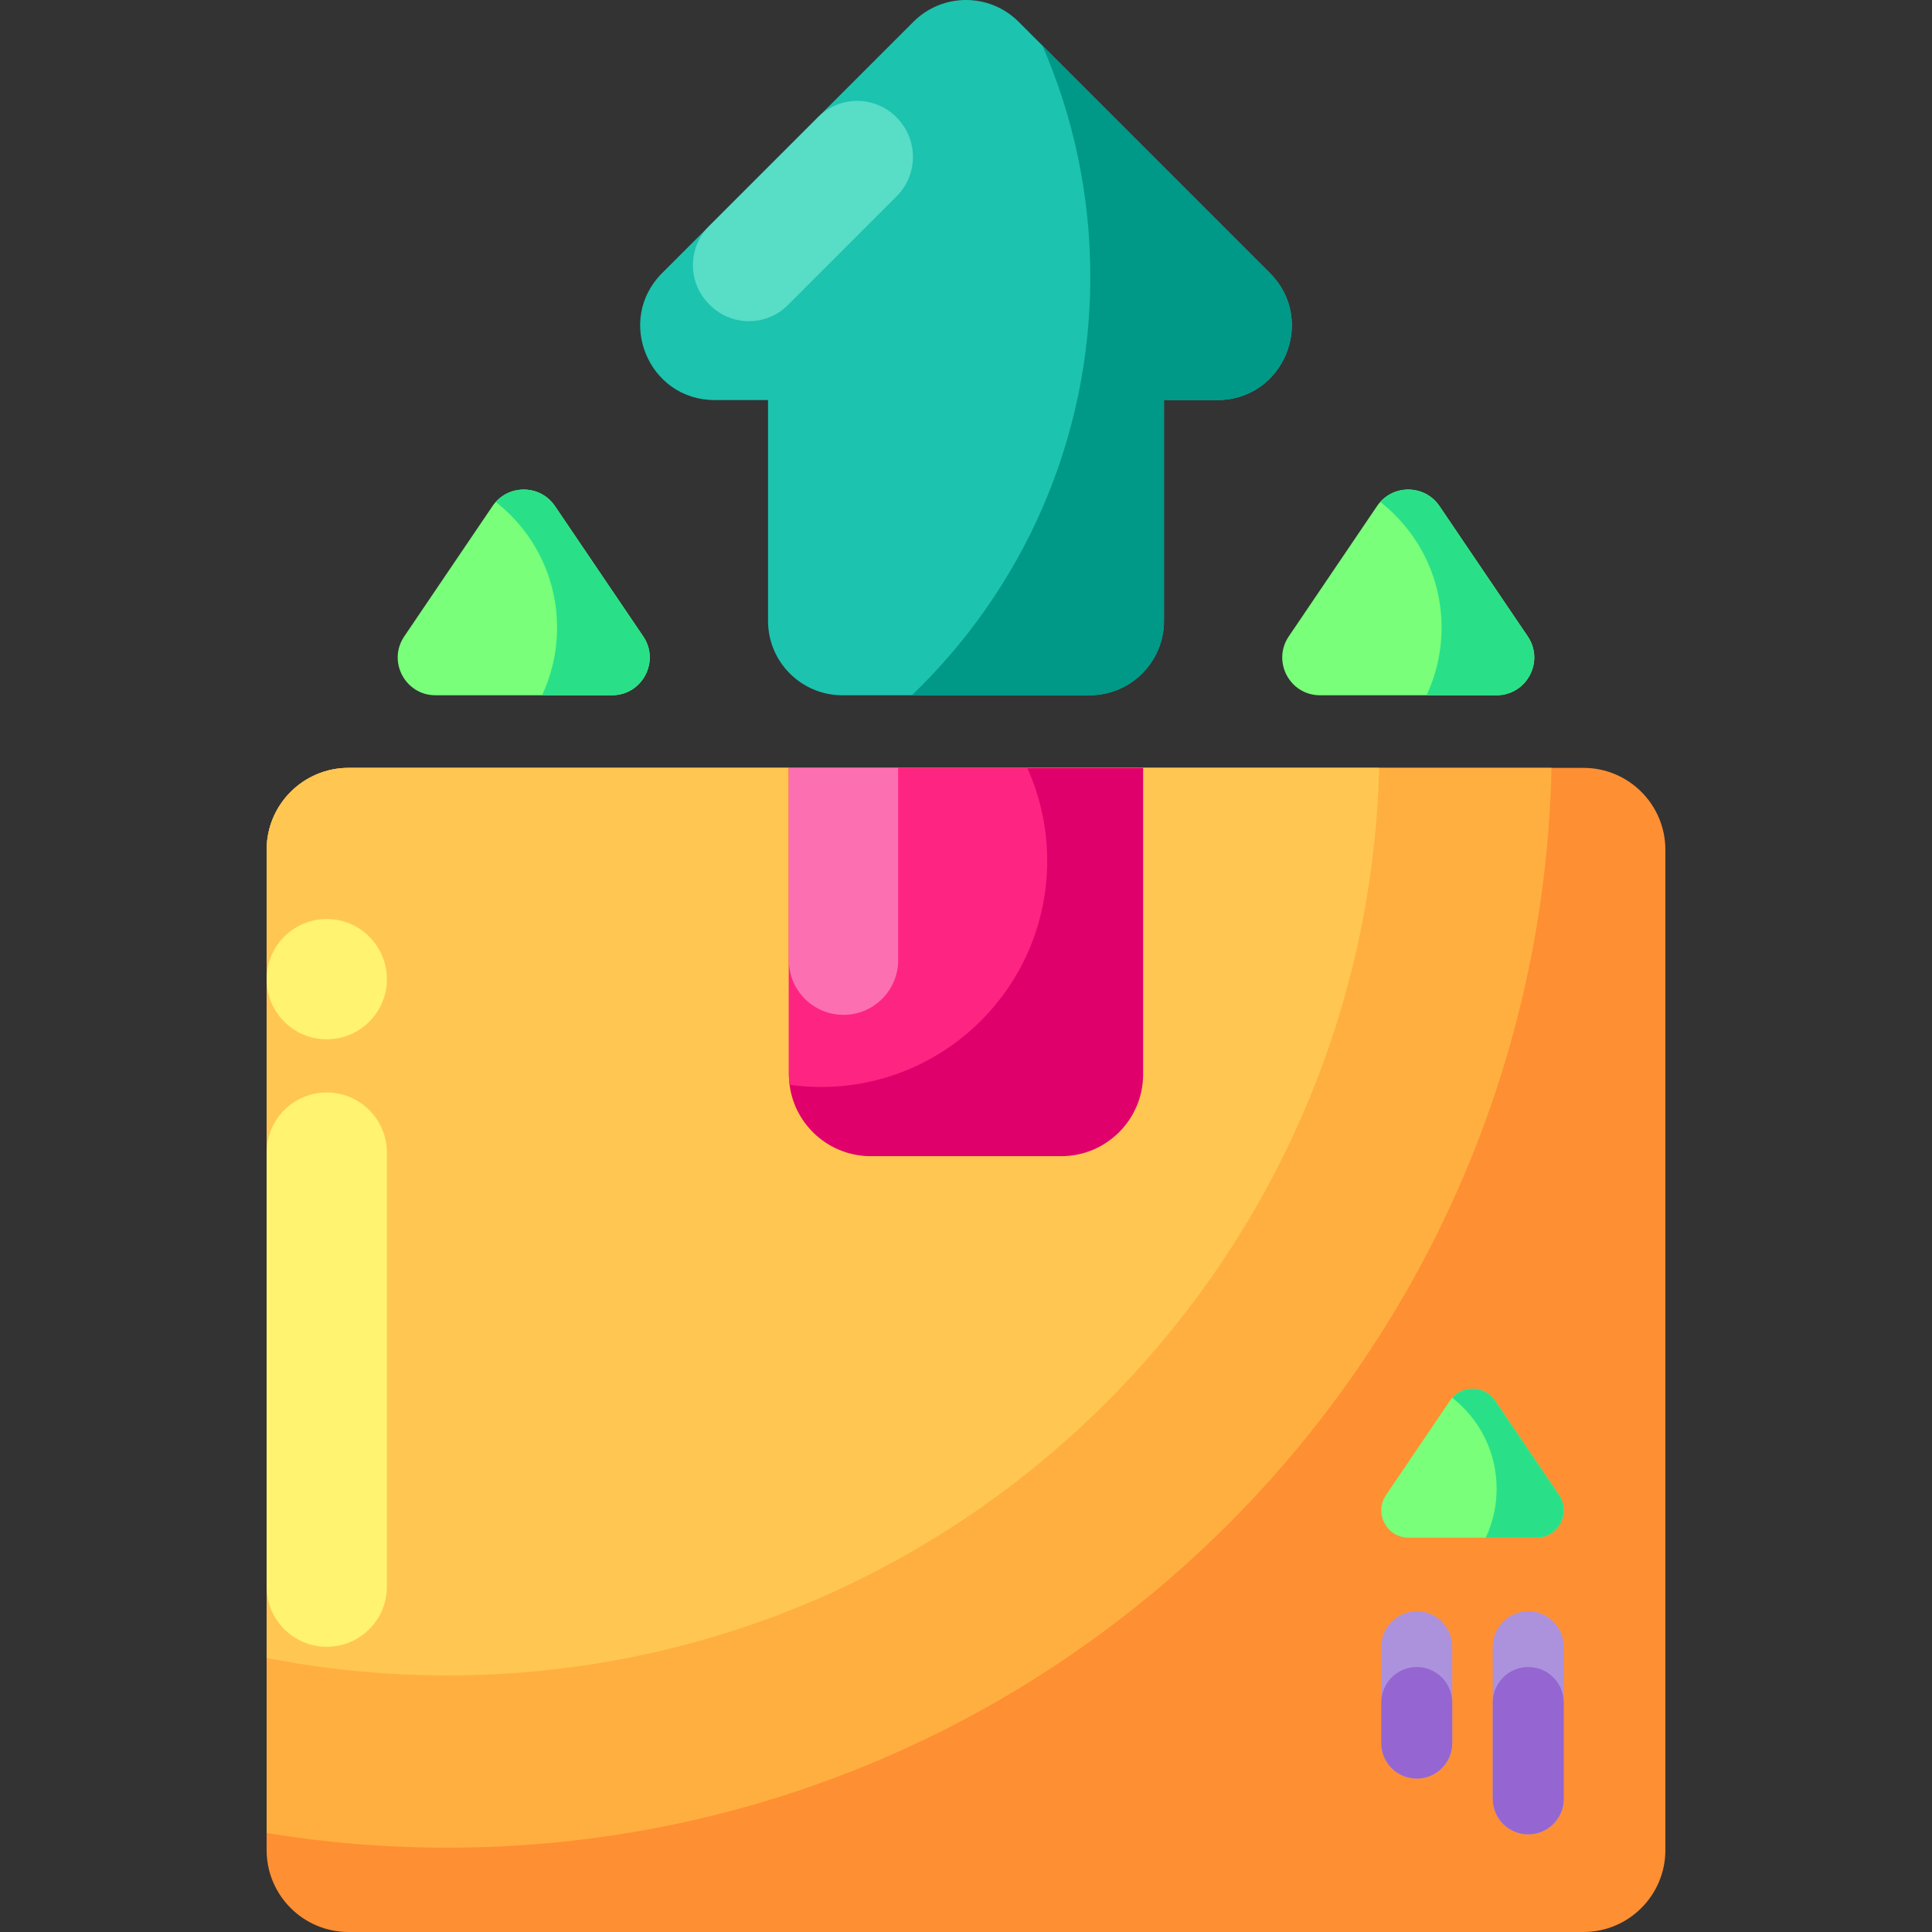 <svg id="Capa_1" enable-background="new 0 0 512 512" height="512" viewBox="0 0 512 512" width="512" xmlns="http://www.w3.org/2000/svg"><rect x="0" y="0" width="512" height="512" fill="#333333" stroke="none"/><g><g><g><g><path d="m441.341 225.213v265.067c0 11.996-9.723 21.72-21.72 21.72h-327.243c-11.997 0-21.72-9.723-21.72-21.72v-265.067c0-11.996 9.723-21.72 21.72-21.72h327.243c11.997 0 21.72 9.724 21.72 21.72z" fill="#ff8f33"/><path d="m411.165 203.493c-3.49 158.633-133.178 286.164-292.651 286.164-16.297 0-32.283-1.332-47.856-3.895v-260.549c0-11.996 9.723-21.72 21.72-21.72z" fill="#ffaf40"/><path d="m365.489 203.493c-3.475 133.417-112.725 240.502-246.975 240.502-16.377 0-32.377-1.593-47.856-4.634v-214.148c0-11.996 9.723-21.72 21.72-21.72z" fill="#ffc751"/><g><g><g><path d="m70.659 305.455v115.021c0 8.801 7.134 15.935 15.935 15.935s15.935-7.134 15.935-15.935v-115.021c0-8.801-7.134-15.935-15.935-15.935s-15.935 7.135-15.935 15.935z" fill="#fff370"/></g></g><circle cx="86.593" cy="259.488" fill="#fff370" r="15.935"/></g></g><g><g><path d="m413.151 396.206-16.928-24.992c-2.872-4.24-9.117-4.24-11.988 0l-16.928 24.992c-3.256 4.808.188 11.3 5.994 11.3h33.857c5.805 0 9.249-6.492 5.993-11.3z" fill="#79ff79"/><path d="m407.156 407.506h-13.423c1.853-3.938 2.889-8.34 2.889-12.981 0-9.796-4.605-18.512-11.765-24.109 3.077-3.417 8.688-3.157 11.367.796l16.927 24.992c3.258 4.808-.188 11.302-5.995 11.302z" fill="#29e088"/></g><g><path d="m405.004 486.116c5.194 0 9.405-4.211 9.405-9.405v-40.305c0-5.194-4.211-9.405-9.405-9.405-5.194 0-9.405 4.211-9.405 9.405v40.305c0 5.194 4.211 9.405 9.405 9.405z" fill="#ac92dd"/><path d="m405.004 486.116c5.194 0 9.405-4.211 9.405-9.405v-25.529c0-5.194-4.211-9.405-9.405-9.405-5.194 0-9.405 4.211-9.405 9.405v25.529c0 5.194 4.211 9.405 9.405 9.405z" fill="#9566d1"/></g><g><path d="m375.453 471.34c5.194 0 9.405-4.211 9.405-9.405v-25.529c0-5.194-4.211-9.405-9.405-9.405-5.194 0-9.405 4.211-9.405 9.405v25.529c0 5.194 4.21 9.405 9.405 9.405z" fill="#ac92dd"/><path d="m375.453 471.34c5.194 0 9.405-4.211 9.405-9.405v-10.753c0-5.194-4.211-9.405-9.405-9.405-5.194 0-9.405 4.211-9.405 9.405v10.753c0 5.194 4.21 9.405 9.405 9.405z" fill="#9566d1"/></g></g><path d="m302.944 203.493v81.188c0 11.996-9.731 21.72-21.72 21.72h-50.448c-11.041 0-20.17-8.246-21.531-18.925-.13-.912-.188-1.846-.188-2.794v-81.188h93.887z" fill="#e0006b"/><path d="m277.51 228.124c0 33.101-26.831 59.932-59.932 59.932-2.831 0-5.611-.195-8.333-.579-.13-.912-.188-1.846-.188-2.794v-81.188h63.175c3.388 7.514 5.278 15.847 5.278 24.629z" fill="#fe2582"/><g><g><path d="m238.016 203.493v50.969c0 8-6.48 14.48-14.48 14.48-7.993 0-14.48-6.48-14.48-14.48v-50.969z" fill="#fc70b2"/></g></g></g></g><g><path d="m189.395 106.025h14.139v58.518c0 10.886 8.824 19.71 19.71 19.71h65.511c10.886 0 19.71-8.824 19.71-19.71v-58.518h14.139c17.56 0 26.354-21.23 13.937-33.647l-66.604-66.605c-7.697-7.697-20.177-7.697-27.874 0l-66.605 66.605c-12.417 12.417-3.623 33.647 13.937 33.647z" fill="#1cc3af"/><path d="m241.663 184.253h47.095c10.886 0 19.71-8.824 19.71-19.71v-58.517h14.132c17.562 0 26.357-21.233 13.939-33.651l-60.277-60.277c8.16 18.764 12.684 39.479 12.684 61.249 0 43.582-18.144 82.926-47.283 110.906z" fill="#009887"/><path d="m238.296 31.862c-.031-.035-.061-.07-.092-.105-5.577-6.388-15.383-6.74-21.379-.744l-28.923 28.923c-5.735 5.735-5.696 15.036.071 20.739.07.069.14.139.21.208 5.722 5.659 14.936 5.648 20.626-.044l28.821-28.826c5.494-5.494 5.777-14.299.666-20.151z" fill="#58ddc6"/></g><g><g><path d="m170.458 168.645-23.382-34.52c-3.966-5.856-12.592-5.856-16.559 0l-23.382 34.52c-4.498 6.64.259 15.608 8.279 15.608h46.764c8.021 0 12.778-8.967 8.28-15.608z" fill="#79ff79"/><path d="m162.178 184.253h-18.54c2.56-5.44 3.99-11.52 3.99-17.93 0-13.53-6.36-25.57-16.25-33.3 4.25-4.72 12-4.36 15.7 1.1l23.38 34.52c4.5 6.64-.26 15.61-8.28 15.61z" fill="#29e088"/></g><g><path d="m404.864 168.645-23.382-34.52c-3.966-5.856-12.592-5.856-16.559 0l-23.382 34.52c-4.498 6.64.259 15.608 8.279 15.608h46.764c8.021 0 12.778-8.967 8.28-15.608z" fill="#79ff79"/><path d="m396.584 184.253h-18.54c2.56-5.44 3.99-11.52 3.99-17.93 0-13.53-6.36-25.57-16.25-33.3 4.25-4.72 12-4.36 15.7 1.1l23.38 34.52c4.5 6.64-.26 15.61-8.28 15.61z" fill="#29e088"/></g></g></g></svg>